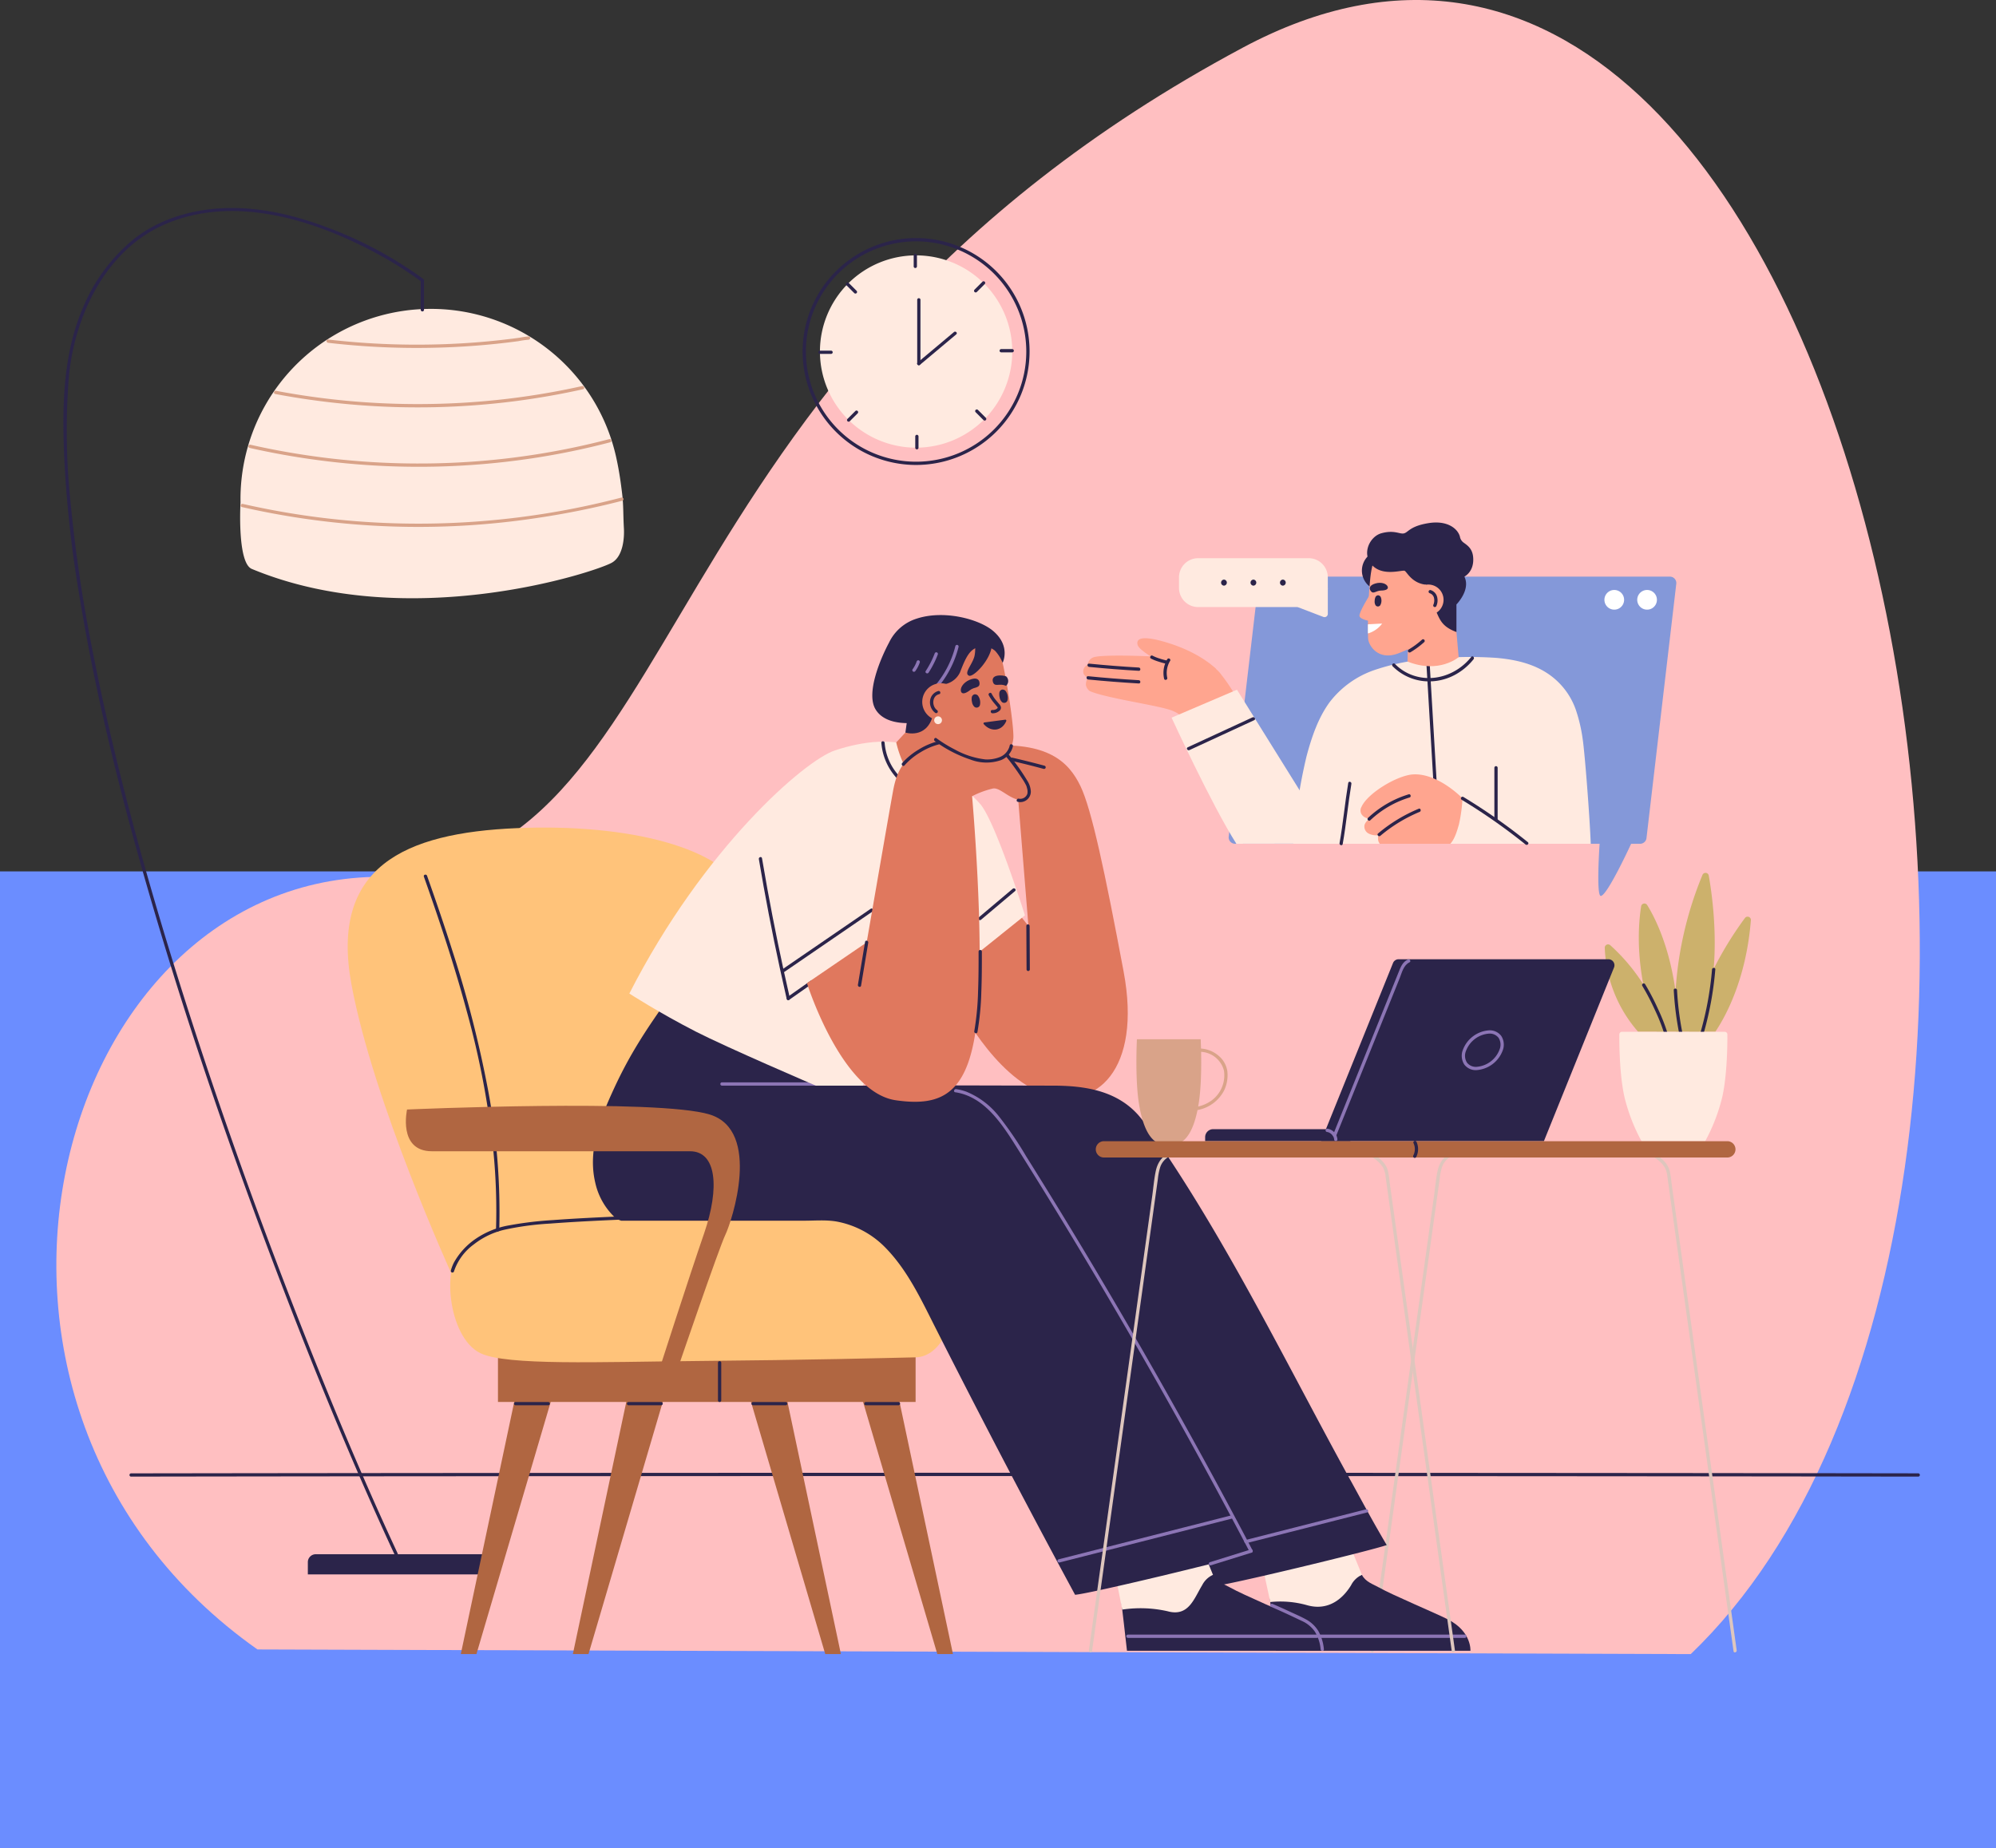 <svg xmlns="http://www.w3.org/2000/svg" xmlns:xlink="http://www.w3.org/1999/xlink" width="505" height="467.682" viewBox="0 0 505 467.682">
  <rect x="0" y="0" width="505" height="467.682" fill="#333333" stroke="none"/>
  <defs>
    <clipPath id="clip-path">
      <rect id="Rectángulo_40892" data-name="Rectángulo 40892" width="469.68" height="365.925" fill="none"/>
    </clipPath>
  </defs>
  <g id="Grupo_85023" data-name="Grupo 85023" transform="translate(-286.962 -3200.927)">
    <path id="Trazado_150104" data-name="Trazado 150104" d="M0,0H505V247.178H0Z" transform="translate(286.962 3421.431)" fill="#6b8dff"/>
    <g id="Grupo_165526" data-name="Grupo 165526" transform="translate(303.005 3250)">
      <path id="Trazado_150103" data-name="Trazado 150103" d="M413.515,474.655C531.646,361.226,456.845-15.7,300.172,68.15S162.838,276.157,80.463,277.981-36.03,412.2,50.885,473.481Z" transform="translate(-1.785 -105.165)" fill="#ffbfc1"/>
      <g id="Grupo_165525" data-name="Grupo 165525" transform="translate(0 3.566)">
        <g id="Grupo_165524" data-name="Grupo 165524" clip-path="url(#clip-path)">
          <path id="Trazado_149963" data-name="Trazado 149963" d="M20.56,386.51q40.459-.062,80.919-.091,45.767-.035,91.536-.046,47.725-.011,95.448,0,46.356.01,92.712.041,41.276.029,82.553.085l8.976.013a.415.415,0,0,0,0-.83q-40.421-.062-80.84-.09-45.749-.035-91.5-.046-47.722-.011-95.446,0-46.374.01-92.747.042-41.312.029-82.626.085l-8.988.013a.415.415,0,0,0,0,.83" transform="translate(-3.425 -65.499)" fill="#2b244a"/>
          <path id="Trazado_149964" data-name="Trazado 149964" d="M91.058,17.959A100.5,100.5,0,0,0,66.692,4.888C58.207,1.709,49.283-.4,40.172.062c-8.036.4-16.036,2.8-22.4,7.83A44.315,44.315,0,0,0,4.874,25.4C-.1,37.069-.315,50.012.181,62.5a294.292,294.292,0,0,0,3.9,35.878c4.642,28.336,11.925,56.231,20.144,83.719,8.533,28.534,18.242,56.718,28.78,84.572,8.658,22.884,17.838,45.6,27.942,67.887q1.433,3.163,2.9,6.311c.225.484.941.062.716-.419-9.726-20.895-18.5-42.239-26.824-63.727-10.41-26.871-20.032-54.059-28.645-81.561-8.573-27.374-16.247-55.112-21.742-83.282A371.224,371.224,0,0,1,1.8,74.414,172.439,172.439,0,0,1,1.383,42.7C2.843,27.242,10.7,10.66,25.6,4.159c17.62-7.685,38.158-1.1,54.107,7.586a94.768,94.768,0,0,1,10.929,6.93c.431.318.845-.4.419-.716" transform="translate(0 0)" fill="#2b244a"/>
          <path id="Trazado_149965" data-name="Trazado 149965" d="M101.3,30.754A48.146,48.146,0,0,0,53.96,79.694s-.892,15.3,2.852,16.853c39.513,16.421,86.907.821,91.106-1.578,2.91-1.662,3.169-6.447,3.042-8.685-.2-3.552-.087-5.693-.424-8.583-.352-3.015-.792-6.022-1.439-8.988a47.76,47.76,0,0,0-7.958-18A48.044,48.044,0,0,0,101.3,30.754" transform="translate(-9.152 -5.224)" fill="#ffeae0"/>
          <path id="Trazado_149966" data-name="Trazado 149966" d="M54.352,90.662a200.928,200.928,0,0,0,37.171,4.884,200.21,200.21,0,0,0,37.532-2.125,206.883,206.883,0,0,0,21.535-4.36.416.416,0,0,0-.234-.8A202.69,202.69,0,0,1,112.607,94.4a200.576,200.576,0,0,1-37.331-.946,199.806,199.806,0,0,1-20.717-3.59c-.522-.12-.73.685-.208.8" transform="translate(-9.182 -14.992)" fill="#d9a389"/>
          <path id="Trazado_149967" data-name="Trazado 149967" d="M56.7,72.673a194.409,194.409,0,0,0,35.556,4.64A192.83,192.83,0,0,0,128.222,75.3a188.635,188.635,0,0,0,19.7-4.053c.516-.135.283-.932-.234-.8a188.874,188.874,0,0,1-35.366,5.744,193.464,193.464,0,0,1-35.681-.926,192.955,192.955,0,0,1-19.735-3.4c-.521-.117-.729.686-.208.8" transform="translate(-9.581 -11.966)" fill="#d9a389"/>
          <path id="Trazado_149968" data-name="Trazado 149968" d="M64.484,56.277a194.921,194.921,0,0,0,30.313,3.3,192.827,192.827,0,0,0,30.6-1.512q8.552-1.111,16.98-2.99c.521-.116.286-.913-.234-.8A189.79,189.79,0,0,1,111.9,58.5a193.87,193.87,0,0,1-30.213-.592q-8.546-.835-16.992-2.436c-.523-.1-.733.7-.208.8" transform="translate(-10.903 -9.219)" fill="#d9a389"/>
          <path id="Trazado_149969" data-name="Trazado 149969" d="M80.6,40.755a194.17,194.17,0,0,0,39.8.525q2.737-.247,5.466-.572,1.415-.169,2.827-.359a23.457,23.457,0,0,1,2.629-.372.415.415,0,0,0-.013-.829,19.352,19.352,0,0,0-2.226.316q-1.311.179-2.625.34-2.426.3-4.857.532-4.963.481-9.948.7a193.7,193.7,0,0,1-19.93-.139q-5.582-.326-11.139-.974c-.529-.061-.51.77.014.83" transform="translate(-13.625 -6.651)" fill="#d9a389"/>
          <path id="Trazado_149970" data-name="Trazado 149970" d="M76.51,410.374H119.5a2,2,0,0,1,2,2v3.1h-47v-3.1a2,2,0,0,1,2-2" transform="translate(-12.658 -69.719)" fill="#2b244a"/>
          <path id="Trazado_149971" data-name="Trazado 149971" d="M109.324,29.854a.415.415,0,0,1-.415-.415V22.121a.415.415,0,1,1,.83,0v7.318a.415.415,0,0,1-.415.415" transform="translate(-18.503 -3.688)" fill="#2b244a"/>
          <path id="Trazado_149972" data-name="Trazado 149972" d="M482.874,288.427a7.657,7.657,0,0,1,4.334,3.335,7,7,0,0,1,.623,2.453l.446,3.194q.463,3.327.927,6.653l3.7,26.531,3.748,26.889q1.872,13.425,3.742,26.849,1.841,13.206,3.682,26.412.232,1.655.461,3.31c.073.527.873.3.8-.221q-1.87-13.417-3.74-26.832l-3.79-27.192-3.783-27.139q-1.885-13.519-3.77-27.039-.472-3.391-.945-6.78-.232-1.659-.462-3.317a24.807,24.807,0,0,0-.463-3.056c-.618-2.273-2.717-3.813-4.8-4.666-.159-.066-.32-.13-.485-.183-.51-.164-.728.637-.221.8" transform="translate(-81.987 -48.861)" fill="#dec6bd"/>
          <path id="Trazado_149973" data-name="Trazado 149973" d="M420.781,287.613c-2.9.033-4.8,2.083-5.4,4.818-.457,2.078-.621,4.258-.915,6.366l-.9,6.488-3.663,26.28q-1.844,13.227-3.687,26.453-1.841,13.208-3.682,26.416-1.824,13.085-3.648,26.17-.225,1.614-.45,3.228c-.073.523.726.749.8.221l3.574-25.64,3.611-25.906,3.621-25.974q1.8-12.921,3.6-25.843.9-6.436,1.794-12.872l.451-3.232a15.926,15.926,0,0,1,.521-2.766,4.732,4.732,0,0,1,2.557-3.037,4.858,4.858,0,0,1,1.82-.34.415.415,0,0,0,0-.83" transform="translate(-67.689 -48.863)" fill="#dec6bd"/>
          <path id="Trazado_149974" data-name="Trazado 149974" d="M511.122,216.922c-1.189,14.97-6.442,24.424-9,28.234h-6.608a89.409,89.409,0,0,1,14.119-28.81.834.834,0,0,1,1.492.575" transform="translate(-84.183 -36.7)" fill="#ccb16c"/>
          <path id="Trazado_149975" data-name="Trazado 149975" d="M499.731,203.35c1.2,6.754,3.618,25.149-2.366,39.536h-5.9s-2.313-18.006,6.679-39.7a.833.833,0,0,1,1.59.164" transform="translate(-83.45 -34.432)" fill="#ccb16c"/>
          <path id="Trazado_149976" data-name="Trazado 149976" d="M482.276,212.4c2.4,3.853,7.654,14.286,7.956,32.068h-5.511s-6.516-15.13-3.975-31.749a.834.834,0,0,1,1.531-.319" transform="translate(-81.574 -36.019)" fill="#ccb16c"/>
          <path id="Trazado_149977" data-name="Trazado 149977" d="M471.173,224.673a47.811,47.811,0,0,1,13.821,21.915h-6.762a34.085,34.085,0,0,1-8.444-21.244.836.836,0,0,1,1.385-.671" transform="translate(-79.813 -38.135)" fill="#ccb16c"/>
          <path id="Trazado_149978" data-name="Trazado 149978" d="M499.512,248.9a84.327,84.327,0,0,0,3.152-16.87c.045-.533-.786-.53-.83,0a83.287,83.287,0,0,1-3.123,16.65.416.416,0,0,0,.8.22" transform="translate(-84.723 -39.351)" fill="#2b244a"/>
          <path id="Trazado_149979" data-name="Trazado 149979" d="M493.024,249.277a76.523,76.523,0,0,1-1.383-10.937c-.022-.532-.852-.535-.83,0a78,78,0,0,0,1.413,11.158c.1.524.9.3.8-.221" transform="translate(-83.384 -40.424)" fill="#2b244a"/>
          <path id="Trazado_149980" data-name="Trazado 149980" d="M481.205,236.976a61.52,61.52,0,0,1,3.248,6.225,45.442,45.442,0,0,1,2.5,6.5.415.415,0,0,0,.8-.221,46.508,46.508,0,0,0-2.517-6.547,61.737,61.737,0,0,0-3.318-6.376.415.415,0,0,0-.716.419" transform="translate(-81.742 -40.155)" fill="#2b244a"/>
          <path id="Trazado_149981" data-name="Trazado 149981" d="M500.886,251.116H474.9a.673.673,0,0,0-.674.667c-.015,2.328.033,10.255,1.3,15.855A46.225,46.225,0,0,0,479.84,278.8h16.108a46.224,46.224,0,0,0,4.314-11.159c1.264-5.6,1.312-13.527,1.3-15.855a.673.673,0,0,0-.673-.667" transform="translate(-80.567 -42.662)" fill="#ffeae0"/>
          <path id="Trazado_149982" data-name="Trazado 149982" d="M456.019,229H402.934a1.525,1.525,0,0,0-1.414.954l-18.2,45.083h56.373L457.432,231.1a1.524,1.524,0,0,0-1.414-2.1" transform="translate(-65.123 -38.906)" fill="#2b244a"/>
          <path id="Trazado_149983" data-name="Trazado 149983" d="M384.744,280.8H350.013a2.025,2.025,0,0,0-2.025,2.025v1.014h36.756Z" transform="translate(-59.12 -47.706)" fill="#2b244a"/>
          <path id="Trazado_149984" data-name="Trazado 149984" d="M387.771,273.634q3.447-8.554,6.894-17.109,3.636-9.021,7.271-18.043l1.853-4.6c.59-1.465.98-3.362,2.519-4.1.481-.232.061-.948-.419-.716-1.376.663-1.824,1.927-2.358,3.254q-.832,2.064-1.664,4.13-1.81,4.494-3.622,8.988L390.8,263.916q-1.913,4.749-3.826,9.5c-.2.5.6.711.8.221" transform="translate(-65.737 -38.908)" fill="#8c75b5"/>
          <path id="Trazado_149985" data-name="Trazado 149985" d="M384.989,281.473a2.279,2.279,0,0,1,.392.091c.031.01.064.022.1.033s.091.039.026.009c.061.028.122.057.182.09a2.691,2.691,0,0,1,.343.22c-.075-.056.007.008.023.021l.077.066c.055.05.107.1.158.154s.092.1.135.153l.031.039c-.027-.035-.031-.041-.014-.017s.04.054.059.082a2.632,2.632,0,0,1,.2.345c.006.012.049.11.027.056s.017.046.021.057c.022.06.042.122.058.185s.031.124.042.187l.007.047c-.007-.053-.009-.064-.006-.032s.007.074.008.11a.415.415,0,0,0,.83,0,3,3,0,0,0-2.472-2.7.426.426,0,0,0-.511.29.419.419,0,0,0,.29.51" transform="translate(-65.355 -47.683)" fill="#8c75b5"/>
          <path id="Trazado_149986" data-name="Trazado 149986" d="M429.9,260.739a3.62,3.62,0,0,1-3.069-1.434,4.078,4.078,0,0,1-.33-3.738,7.628,7.628,0,0,1,6.627-4.9A3.62,3.62,0,0,1,436.2,252.1a4.076,4.076,0,0,1,.33,3.738,7.628,7.628,0,0,1-6.627,4.9m3.228-9.241a6.741,6.741,0,0,0-5.843,4.342,3.224,3.224,0,0,0,.223,2.983,2.819,2.819,0,0,0,2.392,1.085,6.741,6.741,0,0,0,5.843-4.342,3.224,3.224,0,0,0-.223-2.983,2.816,2.816,0,0,0-2.392-1.085" transform="translate(-72.409 -42.586)" fill="#8c75b5"/>
          <path id="Trazado_149987" data-name="Trazado 149987" d="M169.637,272.93s-2.384,10.557,6.3,10.557h65.3c6.726,0,7.535,9.237,3.576,20.731s-11.11,33.758-11.11,33.758h4.6s10.229-29.948,11.877-33.374,9.2-26.308-3.916-30.395-76.626-1.277-76.626-1.277" transform="translate(-28.769 -46.208)" fill="#b06641"/>
          <rect id="Rectángulo_40891" data-name="Rectángulo 40891" width="105.664" height="14.866" transform="translate(109.946 287.256)" fill="#b06641"/>
          <path id="Trazado_149988" data-name="Trazado 149988" d="M140.355,331.43l-19.239,90.8h3.96l26.734-90.8Z" transform="translate(-20.577 -56.307)" fill="#b06641"/>
          <path id="Trazado_149989" data-name="Trazado 149989" d="M174.509,331.43l-19.239,90.8h3.96l26.734-90.8Z" transform="translate(-26.379 -56.307)" fill="#b06641"/>
          <path id="Trazado_149990" data-name="Trazado 149990" d="M245.606,331.43l19.239,90.8h-3.96l-26.734-90.8Z" transform="translate(-39.78 -56.307)" fill="#b06641"/>
          <path id="Trazado_149991" data-name="Trazado 149991" d="M211.452,331.43l19.239,90.8h-3.96L200,331.43Z" transform="translate(-33.978 -56.307)" fill="#b06641"/>
          <path id="Trazado_149992" data-name="Trazado 149992" d="M112.88,301.706S93.04,258.125,87.591,228.5s13.282-38.312,41.888-39.5,52.489,5.065,57.469,16.687,6.386,81.223,6.386,81.223-73.9,20.254-80.455,14.8" transform="translate(-14.721 -32.083)" fill="#ffc37a"/>
          <path id="Trazado_149993" data-name="Trazado 149993" d="M109.861,203.717c4,11.294,7.792,22.671,10.9,34.246a216.882,216.882,0,0,1,6.678,35.191,152.933,152.933,0,0,1,.667,19.962c-.017.534.813.534.83,0a167.054,167.054,0,0,0-2.873-35.6,285.227,285.227,0,0,0-8.9-34.762c-2.043-6.462-4.239-12.873-6.5-19.262-.176-.5-.979-.285-.8.221" transform="translate(-18.66 -34.524)" fill="#2b244a"/>
          <path id="Trazado_149994" data-name="Trazado 149994" d="M121.165,315.985c-5.521,2.527-4.058,21.853,4.371,25.939,6.57,3.185,30.473,2.2,54.077,1.986,30.553-.277,47.569-.754,56.026-.936,11.308-.244,15.79-28.522-4.985-32.779s-83.351-6.173-109.489,5.789" transform="translate(-20.028 -52.143)" fill="#ffc37a"/>
          <path id="Trazado_149995" data-name="Trazado 149995" d="M118.876,321.138a13.884,13.884,0,0,1,5.011-6.815,19.756,19.756,0,0,1,8.065-3.784,73.339,73.339,0,0,1,11.166-1.484c4.572-.351,9.154-.6,13.734-.814q9.118-.427,18.245-.651,10.441-.265,20.886-.29,1.344,0,2.688,0a.415.415,0,0,0,0-.83q-10.726-.015-21.45.239-9.469.219-18.934.637c-4.813.216-9.626.468-14.431.823a89.619,89.619,0,0,0-10.927,1.31,21.349,21.349,0,0,0-8.4,3.319,17.6,17.6,0,0,0-5.692,6.154,11.451,11.451,0,0,0-.756,1.967.415.415,0,0,0,.8.221" transform="translate(-20.057 -52.066)" fill="#2b244a"/>
          <path id="Trazado_149996" data-name="Trazado 149996" d="M180.4,363.969h-8.237a.415.415,0,0,0,0,.83H180.4a.415.415,0,0,0,0-.83" transform="translate(-29.181 -61.835)" fill="#2b244a"/>
          <path id="Trazado_149997" data-name="Trazado 149997" d="M145.994,363.969h-8.237a.415.415,0,0,0,0,.83h8.237a.415.415,0,0,0,0-.83" transform="translate(-23.335 -61.835)" fill="#2b244a"/>
          <path id="Trazado_149998" data-name="Trazado 149998" d="M252.742,363.969H244.5a.415.415,0,0,0,0,.83h8.237a.415.415,0,0,0,0-.83" transform="translate(-41.471 -61.835)" fill="#2b244a"/>
          <path id="Trazado_149999" data-name="Trazado 149999" d="M218.362,363.969h-8.237a.415.415,0,0,0,0,.83h8.237a.415.415,0,0,0,0-.83" transform="translate(-35.63 -61.835)" fill="#2b244a"/>
          <path id="Trazado_150000" data-name="Trazado 150000" d="M199.5,351.93v9.511a.415.415,0,0,0,.83,0V351.93a.415.415,0,0,0-.83,0" transform="translate(-33.893 -59.722)" fill="#2b244a"/>
          <path id="Trazado_150001" data-name="Trazado 150001" d="M272.269,228.685s9.311,18.9,22.1,23.269c13.062,4.456,24.822-5.92,20.118-30.961-4.7-25.006-8.074-41.016-10.918-46.9-2.988-6.179-8.269-11.281-23.769-10.148s2.381,9.038,2.381,9.038l5.6,4.013,2.629,32.512-8.2-10.408Z" transform="translate(-46.256 -27.826)" fill="#e0785e"/>
          <path id="Trazado_150002" data-name="Trazado 150002" d="M293.488,218.784q.027,5.489.056,10.977a.415.415,0,0,0,.83,0q-.029-5.489-.056-10.977a.415.415,0,0,0-.83,0" transform="translate(-49.861 -37.101)" fill="#2b244a"/>
          <path id="Trazado_150003" data-name="Trazado 150003" d="M288.869,168.351q4.1.938,8.163,2.034a.415.415,0,0,0,.221-.8q-4.062-1.1-8.163-2.034c-.521-.12-.742.681-.221.8" transform="translate(-49.026 -28.463)" fill="#2b244a"/>
          <path id="Trazado_150004" data-name="Trazado 150004" d="M287.184,208.891,266.067,225.84l-7.61-35.972,12.159-13.835a29.112,29.112,0,0,1,5.317,4.761c3.9,4.675,11.25,28.1,11.25,28.1" transform="translate(-43.909 -29.906)" fill="#ffeae0"/>
          <path id="Trazado_150005" data-name="Trazado 150005" d="M279.528,215.333l8.625-7.268c.408-.344-.181-.929-.588-.587l-8.624,7.268c-.409.344.181.929.587.587" transform="translate(-47.366 -35.231)" fill="#2b244a"/>
          <path id="Trazado_150006" data-name="Trazado 150006" d="M366.9,417.132s1.117,9,2.195,18.734h49.223s.359-4.854-5.689-7.932c-3.156-1.607-14.036-6.146-17.495-8.106-1.371-.776-3.364-1.38-4.273-3.171,0,0-8.673,3.347-23.962.475" transform="translate(-62.333 -70.786)" fill="#2b244a"/>
          <path id="Trazado_150007" data-name="Trazado 150007" d="M367.436,422.01a24.846,24.846,0,0,1,9.4.824c5.308,1.453,8.954-1.642,11.047-5.078a5.671,5.671,0,0,1,2.743-2.628l-3.054-7.471-22.078,5.32Z" transform="translate(-62.094 -69.257)" fill="#ffeae0"/>
          <path id="Trazado_150008" data-name="Trazado 150008" d="M368.164,435.7h48.879a.415.415,0,0,0,0-.83H368.164a.415.415,0,0,0,0,.83" transform="translate(-62.48 -73.88)" fill="#8c75b5"/>
          <path id="Trazado_150009" data-name="Trazado 150009" d="M370.321,367.322c-4.932-8.968-9.716-18.017-14.526-27.05s-9.642-18.041-14.68-26.942c-5.049-8.921-10.3-17.731-15.919-26.307q-2.092-3.194-4.253-6.34A57.688,57.688,0,0,0,316.7,275c-5.583-6.3-13.7-7.484-21.631-7.484,0,0-30.443-.076-31.707-.074-1.067,2.955,3.5,18.891,2.3,23.93-.8,3.393-1.586,6.838-2.3,10.317H268.2c2.876,0,5.8-.283,8.619.285a23.062,23.062,0,0,1,11.583,6.166c5.788,5.73,9.291,13.248,12.915,20.421q5.795,11.47,11.7,22.887,5.879,11.371,11.862,22.688c3.924,7.422,6.5,12.716,10.5,20.1,3.7-.24,39.882-8.988,44.146-10.464-3.632-6.126-5.763-10.215-9.2-16.454" transform="translate(-44.715 -45.436)" fill="#2b244a"/>
          <path id="Trazado_150010" data-name="Trazado 150010" d="M360.453,405.243l22.823-5.809,7.691-1.958a.415.415,0,0,0-.221-.8l-22.823,5.809-7.691,1.958a.415.415,0,0,0,.221.8" transform="translate(-61.15 -67.389)" fill="#8c75b5"/>
          <path id="Trazado_150011" data-name="Trazado 150011" d="M321.509,417.132s1.117,9,2.2,18.734h49.223s.359-4.854-5.689-7.932c-3.156-1.607-14.036-6.146-17.5-8.106-1.371-.776-3.363-1.38-4.272-3.171,0,0-8.673,3.347-23.963.475" transform="translate(-54.621 -70.786)" fill="#2b244a"/>
          <path id="Trazado_150012" data-name="Trazado 150012" d="M322.272,423.922a30.973,30.973,0,0,1,11.479.418c5.308,1.453,6.646-3.149,8.739-6.584a5.677,5.677,0,0,1,2.743-2.628l-3.054-7.471-22.078,5.32Z" transform="translate(-54.382 -69.257)" fill="#ffeae0"/>
          <path id="Trazado_150013" data-name="Trazado 150013" d="M324.377,435.7h47.829a.415.415,0,0,0,0-.83H324.377a.415.415,0,0,0,0,.83" transform="translate(-55.041 -73.88)" fill="#8c75b5"/>
          <path id="Trazado_150014" data-name="Trazado 150014" d="M283.368,391.672c3.7-.24,39.881-8.988,44.145-10.464q-5.448-9.189-10.575-18.564c-4.932-8.968-9.715-18.017-14.526-27.05s-9.643-18.041-14.68-26.942c-5.048-8.921-10.3-17.732-15.918-26.307q-2.092-3.194-4.254-6.34a57.692,57.692,0,0,0-4.245-5.681c-5.583-6.3-13.7-7.483-21.63-7.483H222.254a39.542,39.542,0,0,0-4.473,0c.315-1.255.565-2.251.88-3.507l-37.6-19.425c-6.164,8.636-10.317,14.948-14.331,23.641-3.406,7.376-6.68,15.475-4.779,23.72a17.192,17.192,0,0,0,5.161,9.066,4.754,4.754,0,0,0,1.459.678h46.25c2.875,0,5.8-.283,8.619.285a23.048,23.048,0,0,1,11.583,6.166c5.787,5.729,9.291,13.249,12.916,20.421q5.795,11.472,11.7,22.888,5.877,11.371,11.861,22.687,5.887,11.134,11.876,22.213" transform="translate(-27.418 -40.758)" fill="#2b244a"/>
          <path id="Trazado_150015" data-name="Trazado 150015" d="M303.51,410.433l34.546-8.793,9.293-2.366a.415.415,0,0,0-.221-.8l-34.544,8.793-9.3,2.366a.415.415,0,0,0,.222.8" transform="translate(-51.476 -67.695)" fill="#8c75b5"/>
          <path id="Trazado_150016" data-name="Trazado 150016" d="M271.772,269.385c7.681,1.153,12.188,8.613,15.973,14.624q7.521,11.947,14.8,24.044,7.406,12.295,14.578,24.73,7.147,12.389,14.061,24.911,6.832,12.374,13.426,24.878.821,1.558,1.637,3.117c.248.473.966.054.717-.419q-6.623-12.64-13.5-25.147-6.963-12.676-14.167-25.216-7.181-12.5-14.6-24.869-7.388-12.317-15.017-24.489a90.246,90.246,0,0,0-6.716-9.879,20.267,20.267,0,0,0-8.383-6.43,13.366,13.366,0,0,0-2.6-.654c-.523-.079-.748.721-.221.8" transform="translate(-46.121 -45.629)" fill="#8c75b5"/>
          <path id="Trazado_150017" data-name="Trazado 150017" d="M200.636,267.358h24.627a.415.415,0,0,0,0-.83H200.636a.415.415,0,0,0,0,.83" transform="translate(-34.018 -45.281)" fill="#8c75b5"/>
          <path id="Trazado_150018" data-name="Trazado 150018" d="M172.489,226.406s7.354,4.781,16.833,9.642c7.853,4.026,30.345,13.67,30.345,13.67h11.879s16.362-35.407,20.956-61.981c4.621-26.73-13.766-27.578-27.993-22.855-7.648,2.539-33.2,24.63-52.02,61.524" transform="translate(-29.304 -27.636)" fill="#ffeae0"/>
          <path id="Trazado_150019" data-name="Trazado 150019" d="M249.3,162.951a14.816,14.816,0,0,0,3.841,8.88c.354.4.939-.188.587-.587a13.886,13.886,0,0,1-3.6-8.293c-.036-.53-.866-.534-.83,0" transform="translate(-42.353 -27.616)" fill="#2b244a"/>
          <path id="Trazado_150020" data-name="Trazado 150020" d="M261.214,153.325l-7.382,7.953a26.589,26.589,0,0,0,2.011,5.709,30.011,30.011,0,0,0,3.743,5.116l11.966-12.451Z" transform="translate(-43.124 -26.049)" fill="#e0785e"/>
          <path id="Trazado_150021" data-name="Trazado 150021" d="M221.057,240.377l5.911-4.159c.433-.3.019-1.025-.419-.716l-5.911,4.159c-.433.3-.019,1.024.419.716" transform="translate(-37.453 -39.997)" fill="#2b244a"/>
          <path id="Trazado_150022" data-name="Trazado 150022" d="M219.3,229.756l17.5-11.991,5.037-3.452c.437-.3.023-1.019-.419-.716l-17.5,11.991-5.037,3.452c-.437.3-.023,1.019.419.716" transform="translate(-37.155 -36.276)" fill="#2b244a"/>
          <path id="Trazado_150023" data-name="Trazado 150023" d="M226.623,223.675s8.69,27.661,22.486,29.637c11.852,1.7,18.792-1.669,20.637-21.407s-1.342-55.534-1.342-55.534a23.07,23.07,0,0,1,5.285-1.951c2.213-.369,4.932,4,9.2,2.813,2.236-.623-2.132-7.846-5.257-11.253-3.264-3.558-6.8-4.911-16.672-3.159s-11.72,7.722-12.544,12.174c-.922,4.981-6.686,38.37-6.686,38.37Z" transform="translate(-38.501 -27.532)" fill="#e0785e"/>
          <path id="Trazado_150024" data-name="Trazado 150024" d="M256.208,168.654a16.764,16.764,0,0,1,3.987-3.277,17.033,17.033,0,0,1,4.678-2.029.415.415,0,0,0-.221-.8,17.8,17.8,0,0,0-4.877,2.112,17.51,17.51,0,0,0-4.155,3.408c-.349.4.236.991.587.587" transform="translate(-43.41 -27.613)" fill="#2b244a"/>
          <path id="Trazado_150025" data-name="Trazado 150025" d="M242.95,234.733q.908-5.44,1.816-10.88c.087-.523-.712-.748-.8-.221q-.908,5.44-1.816,10.88c-.087.523.712.747.8.221" transform="translate(-41.138 -37.942)" fill="#2b244a"/>
          <path id="Trazado_150026" data-name="Trazado 150026" d="M211.957,198.363q2.332,13.877,5.317,27.635.839,3.877,1.728,7.745c.12.52.92.3.8-.221q-3.15-13.716-5.677-27.563-.711-3.9-1.368-7.817c-.088-.525-.888-.3-.8.221" transform="translate(-36.008 -33.612)" fill="#2b244a"/>
          <path id="Trazado_150027" data-name="Trazado 150027" d="M278.708,226.59c.008,3.338,0,6.677-.129,10.013a69.54,69.54,0,0,1-.96,10.125c-.1.523.7.746.8.221a70.461,70.461,0,0,0,.984-10.174c.134-3.393.144-6.789.135-10.185a.415.415,0,0,0-.83,0" transform="translate(-47.164 -38.427)" fill="#2b244a"/>
          <path id="Trazado_150028" data-name="Trazado 150028" d="M284.772,164.629a7.7,7.7,0,0,1,1.81,1.713c.8.921,1.542,1.891,2.26,2.877q1.027,1.412,1.981,2.878a13.717,13.717,0,0,1,1.147,1.938s0-.007.023.061c.066.188.117.383.164.576a3.02,3.02,0,0,1,.073,1.4,1.9,1.9,0,0,1-2.184,1.225c-.523-.085-.748.714-.221.8a2.662,2.662,0,0,0,3.284-2.644,5.666,5.666,0,0,0-.935-2.767,52.882,52.882,0,0,0-4.517-6.359,9.941,9.941,0,0,0-2.466-2.42.415.415,0,0,0-.419.716" transform="translate(-48.346 -27.837)" fill="#2b244a"/>
          <path id="Trazado_150029" data-name="Trazado 150029" d="M349.6,412.937c3.446-1.068,6.887-2.151,10.333-3.219.509-.158.292-.96-.221-.8-3.446,1.068-6.887,2.151-10.333,3.219-.509.158-.291.959.221.8" transform="translate(-59.307 -69.468)" fill="#8c75b5"/>
          <path id="Trazado_150030" data-name="Trazado 150030" d="M252.557,134.925c.616-8.944,8.079-11.153,16.326-9.514s10.449,5.035,11.9,12.084,2.556,15.421,2.467,17.709c-.11,2.841-2.551,7.337-8.866,5.647a31.7,31.7,0,0,1-13.97-8.118c-2.216-2.15-8.477-8.864-7.861-17.808" transform="translate(-42.9 -21.222)" fill="#e0785e"/>
          <path id="Trazado_150031" data-name="Trazado 150031" d="M277,128.011c-3.579-2.946-12.369-5.284-19.234-3.025a11.567,11.567,0,0,0-6.984,6.051c-2.03,3.785-5.925,12.7-3.435,16.88,1.758,2.954,5.528,3.522,8.252,3.51.389.362.5.3.5.3a7.267,7.267,0,0,0,1.619-.421c.2-.022.378-.045.522-.065.127-.018.2-.112.24-.261,2.16-1.048,5-3.527,4.958-9.321a5.378,5.378,0,0,0,5.31-3.12c1.382-3.618,2.468-6,4.84-6.354a4.465,4.465,0,0,1,4.029.951,9.854,9.854,0,0,1,1.893,3.041s2.2-4.285-2.511-8.165" transform="translate(-41.886 -21.08)" fill="#2b244a"/>
          <path id="Trazado_150032" data-name="Trazado 150032" d="M265.595,144.674a25.545,25.545,0,0,0,5.883-10.977.415.415,0,0,0-.8-.221,24.671,24.671,0,0,1-5.67,10.61c-.359.394.227.983.587.587" transform="translate(-45.003 -22.626)" fill="#8c75b5"/>
          <path id="Trazado_150033" data-name="Trazado 150033" d="M263.535,140.577a23.981,23.981,0,0,0,2.341-4.628.418.418,0,0,0-.29-.511.425.425,0,0,0-.511.29,23.02,23.02,0,0,1-2.257,4.429c-.293.449.425.865.716.419" transform="translate(-44.639 -23.007)" fill="#8c75b5"/>
          <path id="Trazado_150034" data-name="Trazado 150034" d="M259.51,140.579a8.222,8.222,0,0,0,1.123-2.191.417.417,0,0,0-.29-.51.425.425,0,0,0-.511.29c-.032.093-.065.186-.1.278-.017.047-.036.092-.054.138-.006.015-.065.155-.029.071q-.113.263-.245.517a7.905,7.905,0,0,1-.612.989.416.416,0,0,0,.149.568.426.426,0,0,0,.568-.149" transform="translate(-43.957 -23.422)" fill="#8c75b5"/>
          <path id="Trazado_150035" data-name="Trazado 150035" d="M257.326,153.4l-.7,5.042s5.28,1.715,6.939-4.217-6.243-.825-6.243-.825" transform="translate(-43.599 -25.714)" fill="#2b244a"/>
          <path id="Trazado_150036" data-name="Trazado 150036" d="M271.2,149.787a4.722,4.722,0,1,1-4.518-4.917,4.721,4.721,0,0,1,4.518,4.917" transform="translate(-44.47 -24.611)" fill="#e0785e"/>
          <path id="Trazado_150037" data-name="Trazado 150037" d="M286.623,145.1a3.783,3.783,0,0,1-.41-.114c-1.423-.46-2.521.452-2.917-.849-.282-.95.259-1.706,2.03-1.64a4.536,4.536,0,0,1,1.3.227l.007,0a1.6,1.6,0,0,1-.011,2.373" transform="translate(-48.117 -24.209)" fill="#2b244a"/>
          <path id="Trazado_150038" data-name="Trazado 150038" d="M278.252,144.575c.085,1.356-1.258.885-2.439,1.811-1.085.85-1.957,1.07-2.232.379-.332-.834.455-2.3,2.2-3.023,1.634-.677,2.409-.155,2.471.833" transform="translate(-46.466 -24.368)" fill="#2b244a"/>
          <path id="Trazado_150039" data-name="Trazado 150039" d="M265.9,152.062c-1.366-1-1.295-3.608.544-4.032.521-.12.3-.921-.22-.8a2.852,2.852,0,0,0-2.081,2.425,3.316,3.316,0,0,0,1.337,3.124.417.417,0,0,0,.568-.149.424.424,0,0,0-.149-.568" transform="translate(-44.871 -25.011)" fill="#2b244a"/>
          <path id="Trazado_150040" data-name="Trazado 150040" d="M282.932,152.958a2.5,2.5,0,0,0,1.836-.662,1,1,0,0,0,.328-.928,2.1,2.1,0,0,0-.53-.859c-.326-.4-.672-.78-.985-1.188a9.758,9.758,0,0,1-.833-1.331c-.252-.472-.969-.053-.717.418a12.489,12.489,0,0,0,1.517,2.17c.161.191.322.383.48.576.1.12.337.326.22.49a1.309,1.309,0,0,1-.532.36,1.755,1.755,0,0,1-.784.123c-.534-.028-.532.8,0,.83" transform="translate(-47.906 -25.107)" fill="#2b244a"/>
          <path id="Trazado_150041" data-name="Trazado 150041" d="M280.488,157.085c1.786,2.06,4.574,1.858,5.7-.763a.255.255,0,0,0-.27-.35l-5.269.7a.255.255,0,0,0-.164.416" transform="translate(-47.642 -26.498)" fill="#2b244a"/>
          <path id="Trazado_150042" data-name="Trazado 150042" d="M278.409,148.565a1,1,0,0,0-.9-.317.942.942,0,0,0-.666.814,3.261,3.261,0,0,0,.073,1.162,2.082,2.082,0,0,0,.621,1.2.873.873,0,0,0,1.4-.606,2.888,2.888,0,0,0-.529-2.251" transform="translate(-47.029 -25.183)" fill="#2b244a"/>
          <path id="Trazado_150043" data-name="Trazado 150043" d="M286.82,147.12a1,1,0,0,0-.9-.317.942.942,0,0,0-.666.814,3.262,3.262,0,0,0,.073,1.162,2.082,2.082,0,0,0,.621,1.2.873.873,0,0,0,1.4-.606,2.887,2.887,0,0,0-.529-2.251" transform="translate(-48.458 -24.938)" fill="#2b244a"/>
          <path id="Trazado_150044" data-name="Trazado 150044" d="M275.887,140.466c1.137.565,5.984-4.437,5.813-8.166s-4.553-1.12-4.553-1.12a9.289,9.289,0,0,1,.184,4.227c-.465,2.159-2.8,4.385-1.444,5.059" transform="translate(-46.8 -22.136)" fill="#2b244a"/>
          <path id="Trazado_150045" data-name="Trazado 150045" d="M265.557,162.327a32.111,32.111,0,0,0,9,4.677,11.2,11.2,0,0,0,7.733.149,4.941,4.941,0,0,0,3.023-3.508c.119-.52-.682-.742-.8-.221a4.131,4.131,0,0,1-2.671,3.013,8.653,8.653,0,0,1-3.515.532,20.922,20.922,0,0,1-7.69-2.494,33.978,33.978,0,0,1-4.664-2.865c-.433-.315-.847.4-.419.716" transform="translate(-45.085 -27.443)" fill="#2b244a"/>
          <path id="Trazado_150046" data-name="Trazado 150046" d="M267.366,155.9a.983.983,0,1,1-1.024-.939.983.983,0,0,1,1.024.939" transform="translate(-45.089 -26.327)" fill="#ffeae0"/>
          <path id="Trazado_150047" data-name="Trazado 150047" d="M367.974,426.217c2.645,1.139,5.249,2.365,7.846,3.607a7.936,7.936,0,0,1,3.258,2.661A10.108,10.108,0,0,1,380.561,437c.057.526.888.531.83,0a11.422,11.422,0,0,0-1.423-4.662,8.323,8.323,0,0,0-3.14-2.933c-1.308-.72-2.706-1.31-4.058-1.942q-2.173-1.016-4.376-1.962c-.486-.208-.909.506-.419.717" transform="translate(-62.479 -72.282)" fill="#8c75b5"/>
          <path id="Trazado_150048" data-name="Trazado 150048" d="M104.676,274.622s-2.384,10.557,6.3,10.557h65.3c6.726,0,7.535,9.237,3.576,20.731s-11.11,33.758-11.11,33.758h4.6s10.229-29.948,11.877-33.375,9.2-26.308-3.916-30.4-76.626-1.277-76.626-1.277" transform="translate(-17.733 -46.496)" fill="#b06641"/>
          <path id="Trazado_150049" data-name="Trazado 150049" d="M327.167,253.388H343.3s.516,9.742-.491,16.156c-1.05,6.685-2.985,9.053-4.559,9.958a7.042,7.042,0,0,1-6.035,0c-1.574-.9-3.509-3.273-4.558-9.958-1.007-6.414-.492-16.156-.492-16.156" transform="translate(-55.56 -43.048)" fill="#d9a389"/>
          <path id="Trazado_150050" data-name="Trazado 150050" d="M344.915,271.859a9.426,9.426,0,0,0,7.291-5.1,8.963,8.963,0,0,0,.784-4.817,6.285,6.285,0,0,0-2.072-3.778,7.628,7.628,0,0,0-4.74-1.952c-.534-.026-.533.8,0,.83a6.356,6.356,0,0,1,5.95,4.738,7.9,7.9,0,0,1-3.081,7.552,9.534,9.534,0,0,1-4.352,1.725c-.526.076-.3.876.221.8" transform="translate(-58.509 -43.528)" fill="#d9a389"/>
          <path id="Trazado_150051" data-name="Trazado 150051" d="M396.994,288.427a7.66,7.66,0,0,1,4.334,3.335,7.01,7.01,0,0,1,.623,2.453q.223,1.6.445,3.194.464,3.327.927,6.653,1.849,13.266,3.7,26.531l3.748,26.889q1.872,13.425,3.742,26.849,1.84,13.206,3.682,26.412.23,1.655.462,3.31c.073.527.873.3.8-.221L415.715,387q-1.9-13.6-3.789-27.192-1.893-13.569-3.784-27.139-1.884-13.519-3.769-27.039-.473-3.391-.945-6.78-.23-1.659-.462-3.317a24.643,24.643,0,0,0-.462-3.056c-.618-2.273-2.717-3.813-4.8-4.666-.159-.066-.32-.13-.485-.183-.51-.164-.728.637-.221.8" transform="translate(-67.397 -48.861)" fill="#dec6bd"/>
          <path id="Trazado_150052" data-name="Trazado 150052" d="M334.9,287.613c-2.9.033-4.8,2.083-5.4,4.818-.457,2.078-.621,4.258-.915,6.366l-.9,6.488-3.663,26.28q-1.844,13.227-3.687,26.453-1.842,13.208-3.682,26.416Q314.823,397.519,313,410.6q-.225,1.614-.45,3.228c-.073.523.726.749.8.221l3.574-25.64q1.805-12.953,3.612-25.906,1.809-12.987,3.62-25.974,1.8-12.921,3.6-25.843.9-6.436,1.794-12.872l.451-3.232a15.932,15.932,0,0,1,.521-2.766,4.732,4.732,0,0,1,2.557-3.037,4.861,4.861,0,0,1,1.82-.34.415.415,0,0,0,0-.83" transform="translate(-53.099 -48.863)" fill="#dec6bd"/>
          <path id="Trazado_150053" data-name="Trazado 150053" d="M474.384,288.591H316.664a2.064,2.064,0,0,1,0-4.127H474.384a2.064,2.064,0,1,1,0,4.127" transform="translate(-53.448 -48.328)" fill="#b06641"/>
          <path id="Trazado_150054" data-name="Trazado 150054" d="M411.489,284.975a3.53,3.53,0,0,1-.061,3.068.425.425,0,0,0,.149.568.419.419,0,0,0,.568-.149,4.418,4.418,0,0,0,.06-3.906.418.418,0,0,0-.568-.149.425.425,0,0,0-.149.568" transform="translate(-69.889 -48.309)" fill="#2b244a"/>
          <path id="Trazado_150055" data-name="Trazado 150055" d="M459.262,179.962h-2.279s-6.063,13.2-7.681,13.2c-1.2,0-.3-13.2-.3-13.2h-92.23a1.617,1.617,0,0,1-1.606-1.8l7.54-64.367a1.617,1.617,0,0,1,1.605-1.429H466.8a1.617,1.617,0,0,1,1.605,1.8l-7.539,64.367a1.617,1.617,0,0,1-1.605,1.429" transform="translate(-60.338 -19.089)" fill="#8498d9"/>
          <path id="Trazado_150056" data-name="Trazado 150056" d="M450.1,184.122H374.839a134.573,134.573,0,0,1,3.362-22.131c1.312-4.931,2.964-9.754,5.852-13.705a24.148,24.148,0,0,1,11.431-8.16,57.111,57.111,0,0,1,15.224-2.88,98.863,98.863,0,0,1,15.548-.158c6.342.548,12.7,2.274,17.092,7.737a18.252,18.252,0,0,1,2.964,5.338,39.291,39.291,0,0,1,1.735,7.338c.556,3.528,1.826,20.147,2.059,26.622" transform="translate(-63.682 -23.249)" fill="#ffeae0"/>
          <path id="Trazado_150057" data-name="Trazado 150057" d="M415.433,139.012q.7,11.853,1.4,23.7.19,3.211.379,6.423c.032.53.862.535.83,0q-.7-11.853-1.4-23.705-.191-3.211-.379-6.423c-.032-.531-.862-.535-.83,0" transform="translate(-70.578 -23.549)" fill="#2b244a"/>
          <path id="Trazado_150058" data-name="Trazado 150058" d="M345.879,141.432a9.078,9.078,0,0,0-2.456-2.365,16.727,16.727,0,0,0-6.648-1.841c-5.641-.585-19.53-1.165-22.977-.46a2.27,2.27,0,0,0-1.851,1.986,1.863,1.863,0,0,0-1.058,2.2c.139.471,1.058,1.2,1.058,1.2a3.126,3.126,0,0,0-.445,1.7,2.384,2.384,0,0,0,.97,1.556c3.8,1.7,16.207,3.468,20.074,4.7a8.866,8.866,0,0,1,3.426,1.88c.876.823,3.187,3.13,3.615,2.737,3.176-2.916,8.228-7.124,9.295-8.908a42.728,42.728,0,0,0-3-4.388" transform="translate(-52.803 -23.18)" fill="#ffa58f"/>
          <path id="Trazado_150059" data-name="Trazado 150059" d="M347.238,138.918s-3.925-4.2-12.926-6.831c-6.461-1.886-7.3-.587-6.919.765.4,1.407,5.255,4.057,5.255,4.057Z" transform="translate(-55.608 -22.28)" fill="#ffa58f"/>
          <path id="Trazado_150060" data-name="Trazado 150060" d="M336.243,142.213a5.807,5.807,0,0,1,.721-4.292c.28-.457-.437-.874-.716-.418a6.663,6.663,0,0,0-.805,4.932c.117.52.918.3.8-.221" transform="translate(-56.961 -23.327)" fill="#2b244a"/>
          <path id="Trazado_150061" data-name="Trazado 150061" d="M331.437,137.182a10.824,10.824,0,0,0,1.967.789,16.346,16.346,0,0,0,1.947.529.426.426,0,0,0,.51-.291.417.417,0,0,0-.29-.51,16.259,16.259,0,0,1-1.9-.512,9.7,9.7,0,0,1-1.82-.722c-.467-.261-.886.455-.419.716" transform="translate(-56.274 -23.175)" fill="#2b244a"/>
          <path id="Trazado_150062" data-name="Trazado 150062" d="M312.525,139.714q6.281.625,12.575.986c.534.031.532-.8,0-.83q-6.3-.361-12.575-.986c-.531-.053-.527.778,0,.83" transform="translate(-53.028 -23.595)" fill="#2b244a"/>
          <path id="Trazado_150063" data-name="Trazado 150063" d="M312.237,143.551q6.4.636,12.814,1.005c.534.031.532-.8,0-.83q-6.42-.369-12.814-1.005c-.531-.053-.527.778,0,.83" transform="translate(-52.979 -24.247)" fill="#2b244a"/>
          <path id="Trazado_150064" data-name="Trazado 150064" d="M484.66,118.921a2.49,2.49,0,1,1-2.49-2.49,2.49,2.49,0,0,1,2.49,2.49" transform="translate(-81.493 -19.781)" fill="#fff"/>
          <path id="Trazado_150065" data-name="Trazado 150065" d="M474.66,118.921a2.49,2.49,0,1,1-2.49-2.49,2.49,2.49,0,0,1,2.49,2.49" transform="translate(-79.794 -19.781)" fill="#fff"/>
          <path id="Trazado_150066" data-name="Trazado 150066" d="M421.147,178.705c-2.781-2.756-7.712-6.3-12.452-6.06-3.993.208-11.5,4.7-13.091,8.185a1.834,1.834,0,0,0,.075,2.017,2.331,2.331,0,0,0,1.835.946.81.81,0,0,0,.2-.017c-.216.191-.44.374-.648.581a2.472,2.472,0,0,0-.714,1.1,2,2,0,0,0,.963,2.117,4.146,4.146,0,0,0,2.532.448,3.207,3.207,0,0,0,.042,1.61,6.3,6.3,0,0,0,.31.573h17.868c1.129-1.22,1.727-3.345,2.176-4.906a39.074,39.074,0,0,0,.9-6.591" transform="translate(-67.165 -29.329)" fill="#ffa58f"/>
          <path id="Trazado_150067" data-name="Trazado 150067" d="M421.354,119.779,422.6,134s-4.917,4.3-12.935,1.113l.218-8.478Z" transform="translate(-69.598 -20.349)" fill="#ffa58f"/>
          <path id="Trazado_150068" data-name="Trazado 150068" d="M406,109.476a5.118,5.118,0,1,1-5.119-5.118A5.118,5.118,0,0,1,406,109.476" transform="translate(-67.237 -17.729)" fill="#2b244a"/>
          <path id="Trazado_150069" data-name="Trazado 150069" d="M420.621,106.481c-1.277-7.341-6.986-8.717-13.662-6.654s-8.206,5.058-8.8,11.01a125.317,125.317,0,0,0-.519,14.849c.108,1.9,2.585,5.75,7.659,3.81a26.122,26.122,0,0,0,10.859-7.641c1.648-1.968,5.742-8.033,4.465-15.374" transform="translate(-67.547 -16.812)" fill="#ffa58f"/>
          <path id="Trazado_150070" data-name="Trazado 150070" d="M412.248,111.608a20.906,20.906,0,0,0,1.966,5.516c1.488,2.8,1.479,4.863,5.738,6.459V116.6s3.667-3.676,2.01-7.043c0,0,2.56-1.223,2.214-4.958-.212-2.289-1.628-3.05-2.527-3.736a2.368,2.368,0,0,1-.825-1.453c-.559-2.006-3.185-4.151-7.923-3.389s-5.129,2.334-6.226,2.594-2.4-.934-5.694-.035c-3.138.857-5.272,5.638-1.951,8.474,2.783,2.377,7.23.761,7.818,1.038s1.774,3.12,5.4,3.515" transform="translate(-67.507 -16.287)" fill="#2b244a"/>
          <path id="Trazado_150071" data-name="Trazado 150071" d="M398.388,116.3c.672.959,1.324-.08,2.616-.091,1.188-.011,1.893-.331,1.708-.944-.224-.74-1.542-1.306-3.106-.854-1.465.422-1.707,1.19-1.217,1.889" transform="translate(-67.643 -19.41)" fill="#2b244a"/>
          <path id="Trazado_150072" data-name="Trazado 150072" d="M401.186,118.492a.826.826,0,0,0-.658-.438.781.781,0,0,0-.7.517,2.721,2.721,0,0,0-.179.949,1.721,1.721,0,0,0,.254,1.089.724.724,0,0,0,1.248-.2,2.392,2.392,0,0,0,.036-1.917" transform="translate(-67.896 -20.056)" fill="#2b244a"/>
          <path id="Trazado_150073" data-name="Trazado 150073" d="M411.347,118.709a3.861,3.861,0,1,0,3.793-3.929,3.861,3.861,0,0,0-3.793,3.929" transform="translate(-69.884 -19.5)" fill="#ffa58f"/>
          <path id="Trazado_150074" data-name="Trazado 150074" d="M397.567,118.052s-2.751,4.373-2.543,5.266,2.836,1.307,2.836,1.307Z" transform="translate(-67.109 -20.056)" fill="#ffa58f"/>
          <path id="Trazado_150075" data-name="Trazado 150075" d="M416.394,117.265a1.608,1.608,0,0,1,1.029,1.038,2.844,2.844,0,0,1-.15,1.934.418.418,0,0,0,.29.511.425.425,0,0,0,.51-.29,3.474,3.474,0,0,0,.115-2.471,2.448,2.448,0,0,0-1.574-1.522.415.415,0,0,0-.221.8" transform="translate(-70.692 -19.783)" fill="#2b244a"/>
          <path id="Trazado_150076" data-name="Trazado 150076" d="M337.758,153.911s10.084,21.991,16.391,31.907l24.405-.041L354.3,146.839Z" transform="translate(-57.382 -24.947)" fill="#ffeae0"/>
          <path id="Trazado_150077" data-name="Trazado 150077" d="M410.4,134.765a21.726,21.726,0,0,0,3.517-2.595.415.415,0,1,0-.588-.587,20.635,20.635,0,0,1-3.349,2.465.415.415,0,0,0,.419.716" transform="translate(-69.618 -22.335)" fill="#2b244a"/>
          <path id="Trazado_150078" data-name="Trazado 150078" d="M391.146,175.194c-.842,5.064-1.3,10.185-2.2,15.239-.093.522.706.746.8.221.9-5.055,1.356-10.175,2.2-15.239.087-.523-.713-.747-.8-.221" transform="translate(-66.077 -29.713)" fill="#2b244a"/>
          <path id="Trazado_150079" data-name="Trazado 150079" d="M436.137,170.556v13.02a.415.415,0,0,0,.83,0v-13.02a.415.415,0,0,0-.83,0" transform="translate(-74.096 -28.908)" fill="#2b244a"/>
          <path id="Trazado_150080" data-name="Trazado 150080" d="M398.189,185.276a25.1,25.1,0,0,1,9.916-5.753c.51-.155.292-.956-.221-.8a26.019,26.019,0,0,0-10.282,5.967c-.389.368.2.954.587.587" transform="translate(-67.527 -30.36)" fill="#2b244a"/>
          <path id="Trazado_150081" data-name="Trazado 150081" d="M401.251,189.957a38.04,38.04,0,0,1,9.922-6.042c.486-.2.273-1.005-.221-.8a39.322,39.322,0,0,0-10.288,6.257c-.409.344.181.929.587.587" transform="translate(-68.046 -31.104)" fill="#2b244a"/>
          <path id="Trazado_150082" data-name="Trazado 150082" d="M426.133,180.223a147.955,147.955,0,0,1,16.159,11.32c.412.332,1-.252.587-.587a149.439,149.439,0,0,0-16.327-11.45.415.415,0,0,0-.419.716" transform="translate(-72.362 -30.486)" fill="#2b244a"/>
          <path id="Trazado_150083" data-name="Trazado 150083" d="M405.09,139.161a12.969,12.969,0,0,0,8.014,3.787,13.835,13.835,0,0,0,8.614-2.1,15.254,15.254,0,0,0,3.864-3.452c.329-.414-.255-1.005-.587-.587-3.619,4.552-9.791,6.681-15.306,4.459a11.7,11.7,0,0,1-4.012-2.695c-.373-.383-.96.2-.587.587" transform="translate(-68.801 -23.218)" fill="#2b244a"/>
          <path id="Trazado_150084" data-name="Trazado 150084" d="M397.6,126.861c-.008.9-.008,1.685,0,2.316a6.954,6.954,0,0,0,3.594-2.5c-.241,0-1.876.091-3.594.183" transform="translate(-67.547 -21.521)" fill="#fff"/>
          <path id="Trazado_150085" data-name="Trazado 150085" d="M343.059,163.539l16.4-7.575c.485-.223.063-.939-.419-.716l-16.4,7.575c-.484.223-.063.939.419.716" transform="translate(-58.175 -26.368)" fill="#2b244a"/>
          <path id="Trazado_150086" data-name="Trazado 150086" d="M372.842,119.111H344.847a4.841,4.841,0,0,1-4.827-4.826v-2.713a4.842,4.842,0,0,1,4.827-4.827h27.995a4.841,4.841,0,0,1,4.826,4.827v2.713a4.84,4.84,0,0,1-4.826,4.826" transform="translate(-57.766 -18.135)" fill="#ffeae0"/>
          <path id="Trazado_150087" data-name="Trazado 150087" d="M383.808,115.828v6.548a.83.83,0,0,1-1.126.775l-6.522-2.5Z" transform="translate(-63.906 -19.678)" fill="#ffeae0"/>
          <path id="Trazado_150088" data-name="Trazado 150088" d="M353.57,113.271a.767.767,0,0,0,0,1.532.767.767,0,0,0,0-1.532" transform="translate(-59.943 -19.244)" fill="#2b244a"/>
          <path id="Trazado_150089" data-name="Trazado 150089" d="M362.544,113.271a.767.767,0,0,0,0,1.532.767.767,0,0,0,0-1.532" transform="translate(-61.467 -19.244)" fill="#2b244a"/>
          <path id="Trazado_150090" data-name="Trazado 150090" d="M371.519,113.271a.767.767,0,0,0,0,1.532.767.767,0,0,0,0-1.532" transform="translate(-62.992 -19.244)" fill="#2b244a"/>
          <path id="Trazado_150091" data-name="Trazado 150091" d="M254.013,66.576a28.708,28.708,0,1,1,28.708-28.708,28.74,28.74,0,0,1-28.708,28.708m0-56.586a27.878,27.878,0,1,0,27.878,27.878A27.909,27.909,0,0,0,254.013,9.99" transform="translate(-38.277 -1.556)" fill="#2b244a"/>
          <path id="Trazado_150092" data-name="Trazado 150092" d="M279.239,38.764a24.33,24.33,0,1,1-24.33-24.33,24.33,24.33,0,0,1,24.33,24.33" transform="translate(-39.173 -2.452)" fill="#ffeae0"/>
          <path id="Trazado_150093" data-name="Trazado 150093" d="M259.153,14.333v2.824a.412.412,0,0,0,.823,0V14.333a.412.412,0,0,0-.823,0" transform="translate(-44.028 -2.365)" fill="#2b244a"/>
          <path id="Trazado_150094" data-name="Trazado 150094" d="M260.227,27.879V44.057a.412.412,0,0,0,.823,0V27.879a.412.412,0,0,0-.823,0" transform="translate(-44.21 -4.669)" fill="#2b244a"/>
          <path id="Trazado_150095" data-name="Trazado 150095" d="M269.529,37.78,261.7,44.348l-1.371,1.15c-.407.341.179.921.583.583l7.826-6.569,1.371-1.149c.406-.341-.179-.921-.583-.583" transform="translate(-44.205 -6.401)" fill="#2b244a"/>
          <path id="Trazado_150096" data-name="Trazado 150096" d="M260.454,72.392V69.569a.412.412,0,1,0-.823,0v2.823a.412.412,0,1,0,.823,0" transform="translate(-44.109 -11.749)" fill="#2b244a"/>
          <path id="Trazado_150097" data-name="Trazado 150097" d="M230.486,44.3h2.823a.411.411,0,1,0,0-.823h-2.823a.411.411,0,1,0,0,.823" transform="translate(-39.087 -7.387)" fill="#2b244a"/>
          <path id="Trazado_150098" data-name="Trazado 150098" d="M288.545,43h-2.824a.412.412,0,0,0,0,.823h2.824a.412.412,0,0,0,0-.823" transform="translate(-48.471 -7.305)" fill="#2b244a"/>
          <path id="Trazado_150099" data-name="Trazado 150099" d="M238.613,23.381l2,2a.412.412,0,1,0,.583-.583l-2-2a.412.412,0,1,0-.583.583" transform="translate(-40.518 -3.853)" fill="#2b244a"/>
          <path id="Trazado_150100" data-name="Trazado 150100" d="M280.587,63.514l-2-2a.412.412,0,0,0-.583.582l2,2a.412.412,0,0,0,.583-.583" transform="translate(-47.211 -10.431)" fill="#2b244a"/>
          <path id="Trazado_150101" data-name="Trazado 150101" d="M239.534,64.435l2-2a.412.412,0,0,0-.582-.583l-2,2a.412.412,0,0,0,.583.583" transform="translate(-40.575 -10.489)" fill="#2b244a"/>
          <path id="Trazado_150102" data-name="Trazado 150102" d="M279.666,22.46l-2,2a.412.412,0,0,0,.582.583l2-2a.412.412,0,1,0-.583-.582" transform="translate(-47.153 -3.796)" fill="#2b244a"/>
        </g>
      </g>
    </g>
  </g>
</svg>
